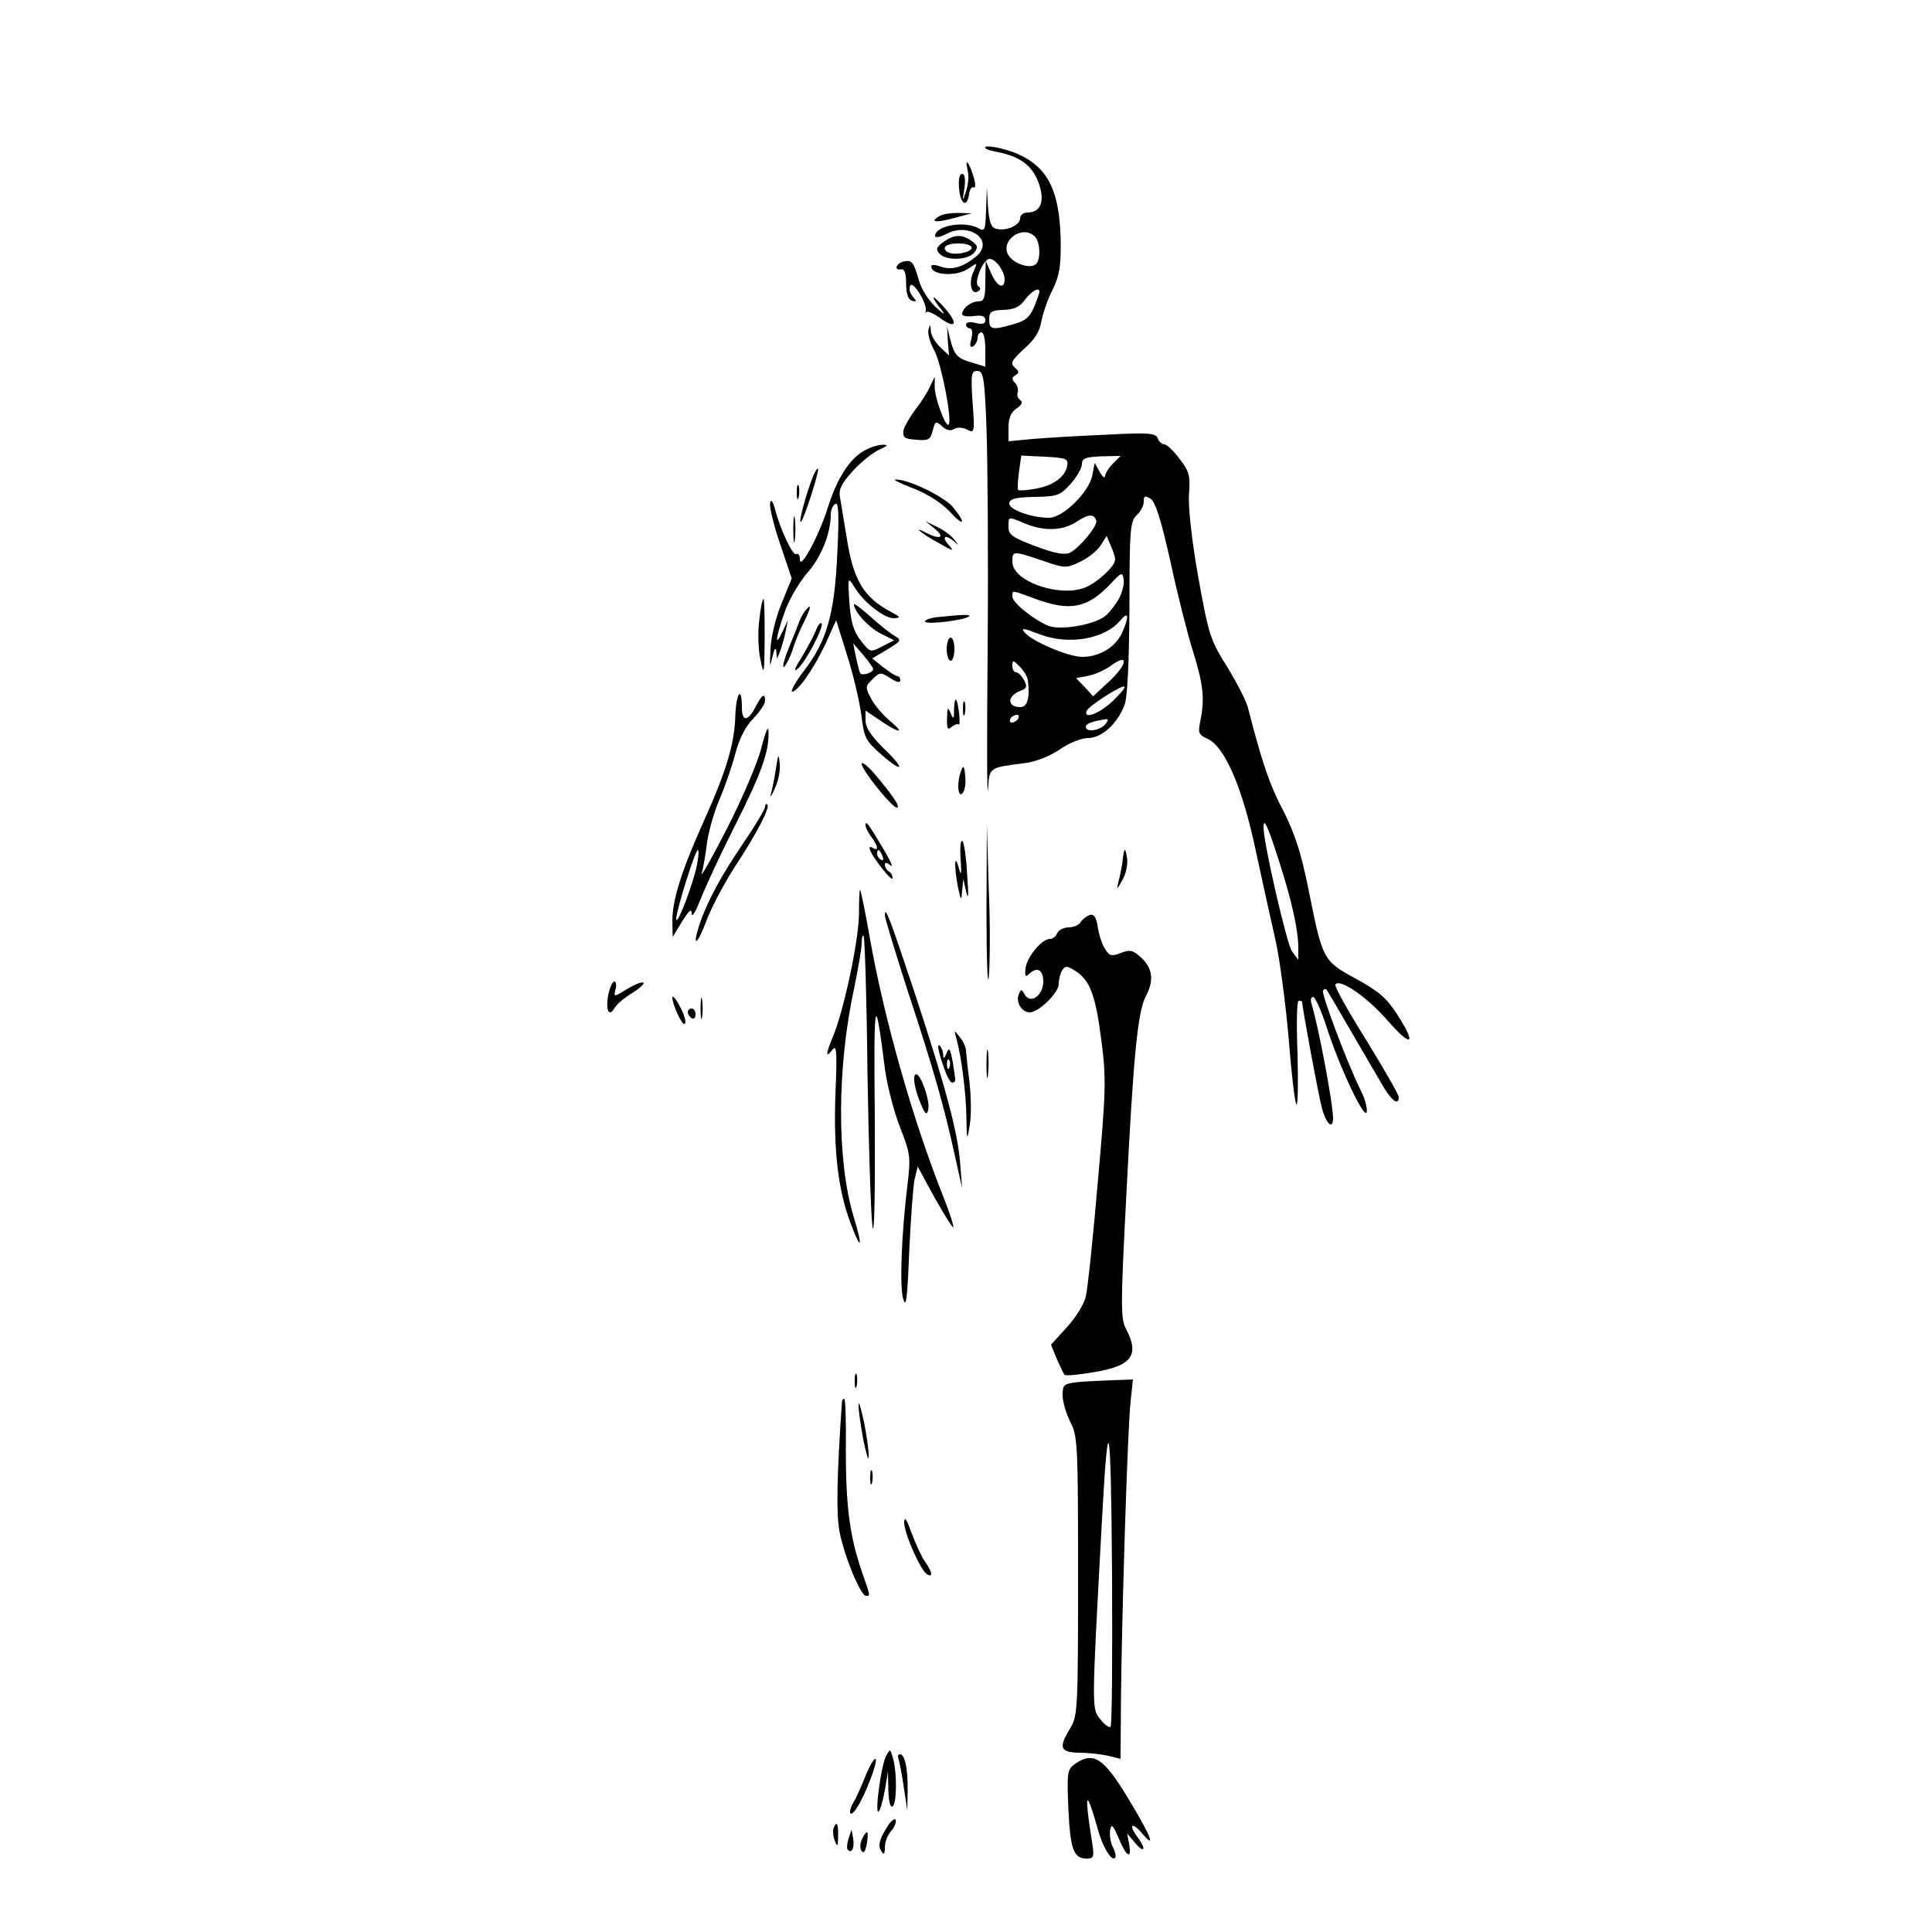 <?xml version="1.0" standalone="no"?>
<!DOCTYPE svg PUBLIC "-//W3C//DTD SVG 20010904//EN"
 "http://www.w3.org/TR/2001/REC-SVG-20010904/DTD/svg10.dtd">
<svg version="1.0" xmlns="http://www.w3.org/2000/svg"
 width="500pt" height="500pt" viewBox="0 0 500 500"
 preserveAspectRatio="xMidYMid meet">

<g transform="translate(0,500) scale(0.1,-0.1)"
fill="#000000" stroke="none">
<path d="M2551 4616 c2 -3 16 -7 29 -9 65 -13 97 -39 112 -93 11 -40 -2 -64
-33 -64 -11 0 -19 -7 -19 -15 0 -18 -36 -34 -62 -27 -13 3 -18 17 -21 56 l-3
51 -2 -58 c-2 -54 -3 -57 -21 -47 -37 19 -111 6 -111 -21 0 -5 13 -3 30 6 60
31 124 -18 77 -58 -35 -29 -64 -37 -92 -27 -14 5 -25 6 -25 1 0 -24 66 -28 98
-5 22 15 22 15 11 -10 -13 -28 -5 -61 12 -50 7 4 8 9 1 13 -13 8 12 71 29 71
16 0 38 -31 39 -52 0 -29 -20 -20 -35 15 l-14 32 -1 -52 c0 -44 -3 -53 -18
-53 -19 0 -42 -18 -42 -33 0 -5 14 -7 30 -5 21 3 30 0 30 -10 0 -10 -7 -12
-25 -8 -14 4 -25 2 -25 -4 0 -5 5 -10 10 -10 6 0 8 -11 4 -26 -5 -19 -4 -25 5
-20 6 4 11 14 11 22 0 8 5 14 10 14 6 0 10 -20 10 -44 l0 -45 -32 10 c-40 11
-48 19 -59 61 l-8 33 2 -37 3 -38 -23 22 c-13 12 -24 31 -24 42 -1 18 -2 18
-6 3 -3 -10 4 -35 16 -56 18 -36 46 -180 36 -190 -8 -7 -35 67 -36 96 l0 28
-12 -25 c-6 -14 -23 -41 -38 -60 -15 -20 -29 -44 -31 -55 -2 -17 3 -21 33 -23
32 -3 37 0 43 24 6 24 8 25 24 11 11 -11 22 -13 32 -7 8 5 22 4 33 -2 19 -10
20 -7 14 71 -5 73 -3 81 12 81 16 0 19 -16 24 -147 3 -82 5 -337 3 -568 -2
-231 -2 -396 1 -368 4 58 1 56 95 68 27 3 65 18 90 35 24 17 57 30 74 30 35 0
76 37 94 85 8 19 12 110 13 252 0 203 2 225 19 240 10 9 18 24 18 35 0 15 3
16 18 7 12 -8 27 -54 51 -162 18 -84 44 -187 58 -231 27 -87 31 -123 20 -179
-7 -34 -6 -38 18 -49 45 -20 91 -128 125 -290 17 -79 40 -183 51 -231 11 -49
26 -163 34 -254 7 -90 16 -167 20 -171 4 -4 5 55 3 131 -3 75 -2 137 3 137 5
0 9 -1 9 -3 0 -14 42 -241 51 -274 11 -42 29 -58 29 -27 0 36 -37 234 -56 297
-3 9 -1 17 4 17 6 0 21 -35 35 -77 33 -104 99 -243 104 -221 2 9 -4 34 -15 55
-36 73 -104 254 -98 260 3 4 7 4 9 2 4 -5 101 -173 141 -241 25 -45 46 -62 46
-37 0 6 -38 72 -84 147 -47 75 -83 139 -80 144 11 17 83 -33 135 -93 62 -71
76 -64 26 14 -28 44 -49 62 -108 94 -86 47 -86 48 -124 238 -18 89 -35 140
-64 197 -35 66 -54 122 -91 265 -4 18 -29 66 -54 107 -44 70 -48 83 -75 233
-17 96 -26 180 -24 213 4 48 1 60 -24 92 -15 21 -33 37 -39 38 -7 0 -15 7 -18
16 -5 13 -23 15 -133 9 -71 -3 -156 -8 -190 -11 l-63 -6 0 36 c0 24 6 39 21
49 14 10 17 17 9 22 -6 4 -9 13 -6 20 2 7 -1 18 -7 24 -9 9 -9 14 1 20 10 6
10 10 -2 20 -12 11 -9 17 24 48 28 24 41 46 45 71 4 21 16 57 29 82 18 37 22
60 21 130 -3 125 -32 186 -110 221 -35 16 -96 27 -84 15z m127 -228 c15 -15
16 -64 1 -73 -17 -11 -58 4 -70 26 -20 38 38 78 69 47z m12 -143 c0 -3 -6 -21
-14 -40 -11 -26 -23 -36 -53 -44 -55 -16 -63 -14 -63 12 0 20 5 24 37 25 28 1
43 8 56 27 17 22 37 33 37 20z m72 -450 c-5 -29 -36 -52 -83 -60 -22 -4 -42
-5 -44 -3 -2 2 -1 23 2 46 l6 43 61 -3 c55 -3 61 -5 58 -23z m118 5 c-11 -11
-20 -26 -20 -32 -1 -7 -7 -2 -14 11 l-13 23 -6 -32 c-9 -44 -76 -110 -112
-110 -47 0 -106 22 -103 38 2 12 19 15 66 16 59 1 66 4 93 34 16 18 29 41 29
51 0 15 9 18 50 20 l50 1 -20 -20z m-43 -147 c5 -13 -42 -69 -67 -83 -14 -7
-38 -3 -89 16 -61 23 -71 30 -71 50 0 28 -2 28 43 9 49 -20 96 -19 132 4 32
21 46 22 52 4z m31 -130 c-13 -14 -36 -32 -52 -40 -63 -33 -196 10 -196 63 0
29 1 29 78 3 58 -20 62 -20 97 -3 20 9 44 28 53 42 l16 25 14 -33 c12 -30 11
-34 -10 -57z m29 -70 c-8 -15 -24 -36 -34 -45 -26 -24 -115 -40 -149 -28 -37
15 -94 60 -94 76 0 17 -5 18 60 -6 90 -33 135 -24 195 40 27 29 30 30 33 11 2
-11 -3 -32 -11 -48z m9 -86 c-16 -40 -59 -67 -105 -67 -36 0 -130 40 -149 63
-11 13 -4 12 40 -5 74 -28 168 -12 208 37 20 24 23 11 6 -28z m-35 -130 l-42
-39 -22 24 -22 23 31 6 c17 3 44 15 60 27 46 33 42 3 -5 -41z m-211 3 c6 -45
-1 -70 -19 -70 -36 0 -35 30 2 43 14 5 16 11 7 27 -6 11 -15 20 -20 20 -6 0
-10 8 -10 17 0 16 2 15 19 -2 11 -11 20 -27 21 -35z m218 -56 c-35 -32 -74
-46 -66 -24 4 12 91 68 98 63 3 -3 -12 -20 -32 -39z m-243 -44 c-3 -5 -11 -10
-16 -10 -6 0 -7 5 -4 10 3 6 11 10 16 10 6 0 7 -4 4 -10z m225 -15 c-14 -16
-50 -21 -50 -6 0 8 15 14 54 20 5 0 3 -6 -4 -14z m448 -347 c34 -104 52 -184
52 -231 l0 -31 -17 23 c-13 20 -72 274 -73 319 0 28 10 7 38 -80z"/>
<path d="M2504 4560 c4 -14 2 -38 -4 -55 -9 -29 -10 -28 -4 8 3 23 1 37 -6 37
-7 0 -10 -15 -8 -37 3 -42 21 -52 26 -15 2 12 7 20 12 17 5 -3 5 9 0 26 -11
38 -24 54 -16 19z"/>
<path d="M2430 4440 c-25 -15 -7 -17 40 -4 l45 12 -35 1 c-19 0 -42 -3 -50 -9z"/>
<path d="M2442 4374 c-18 -13 -21 -19 -11 -30 16 -19 73 -18 90 2 11 14 10 18
-6 30 -25 18 -45 18 -73 -2z m72 -13 c7 -11 -37 -23 -58 -15 -9 3 -13 10 -10
15 7 12 61 12 68 0z"/>
<path d="M2338 4323 c-20 -5 -25 -24 -5 -20 8 1 12 -11 12 -37 0 -26 5 -41 15
-44 13 -4 13 -3 2 11 -8 9 -10 21 -6 28 7 13 44 -47 40 -66 -2 -5 -1 -7 1 -3
3 4 17 -2 33 -13 44 -33 52 -18 13 26 -34 38 -37 31 -4 -10 9 -11 1 -7 -17 10
-18 16 -38 47 -44 70 -14 48 -18 53 -40 48z"/>
<path d="M2239 3835 c-40 -21 -73 -73 -97 -150 -24 -75 -72 -163 -72 -132 0
10 -4 16 -9 13 -9 -6 -42 64 -56 119 -6 20 -10 24 -12 13 -2 -9 9 -57 26 -106
l30 -89 -26 -64 c-15 -35 -28 -89 -29 -119 -2 -47 -2 -50 5 -20 5 21 9 27 10
15 l2 -20 8 20 c4 11 11 34 14 50 l6 30 -14 -30 c-21 -44 -18 -17 5 49 10 31
37 77 58 102 37 41 62 103 62 153 0 11 5 23 12 27 8 5 10 -26 5 -127 -7 -158
-27 -228 -87 -306 -22 -29 -35 -53 -30 -53 15 0 57 61 87 125 l27 60 28 -90
c16 -49 32 -119 37 -154 7 -60 11 -68 51 -103 59 -52 64 -39 6 16 -31 31 -46
53 -46 71 l0 26 28 -19 c53 -37 79 -45 39 -11 -21 17 -45 45 -53 62 -15 28
-15 31 4 49 19 19 21 19 46 3 15 -10 26 -13 26 -6 0 6 -3 11 -7 11 -5 0 -21
11 -37 23 l-29 23 39 23 c36 22 38 24 20 35 -11 6 -39 28 -63 50 -24 21 -43
36 -43 32 0 -18 37 -59 68 -75 l36 -18 -31 -16 c-31 -16 -31 -16 -56 16 -19
25 -25 48 -29 99 -4 65 -4 66 13 39 23 -39 77 -81 102 -81 19 1 18 3 -8 17
-70 37 -97 82 -114 193 -7 41 -14 87 -17 102 -4 21 3 36 33 69 21 23 52 48 68
55 22 10 25 13 10 13 -11 0 -32 -6 -46 -14z m21 -566 c0 -10 -29 -19 -34 -11
-2 4 -7 23 -11 42 l-7 35 26 -30 c14 -16 25 -33 26 -36z"/>
<path d="M2097 3748 c-17 -48 -31 -106 -24 -98 9 9 48 132 44 137 -3 2 -12
-15 -20 -39z"/>
<path d="M2364 3736 c36 -14 73 -38 93 -59 39 -43 45 -33 8 12 -24 27 -117 72
-148 70 -7 0 15 -11 47 -23z"/>
<path d="M2062 3725 c0 -16 2 -22 5 -12 2 9 2 23 0 30 -3 6 -5 -1 -5 -18z"/>
<path d="M2053 3630 c0 -30 2 -43 4 -27 2 15 2 39 0 55 -2 15 -4 2 -4 -28z"/>
<path d="M2420 3631 c26 -22 13 -28 -21 -11 -41 22 -16 0 28 -24 40 -23 44
-24 28 -6 -20 22 -8 28 15 8 12 -11 12 -10 0 5 -7 10 -27 25 -44 33 l-31 15
25 -20z"/>
<path d="M1965 3395 c-4 -30 -3 -76 3 -102 9 -44 10 -40 11 55 0 56 -1 102 -3
102 -3 0 -8 -25 -11 -55z"/>
<path d="M2083 3418 c-6 -7 -12 -20 -15 -28 -3 -8 -15 -39 -27 -68 -12 -29
-17 -51 -12 -48 5 4 15 23 22 44 6 20 20 54 31 75 18 37 19 48 1 25z"/>
<path d="M2427 3403 c-20 -2 -35 -8 -33 -12 5 -8 104 4 114 14 5 5 -14 5 -81
-2z"/>
<path d="M2111 3367 c-6 -14 -22 -45 -37 -69 -17 -27 -21 -38 -10 -29 21 17
70 111 62 118 -3 3 -10 -6 -15 -20z"/>
<path d="M2450 3320 c0 -16 5 -30 10 -30 6 0 10 14 10 30 0 17 -4 30 -10 30
-5 0 -10 -13 -10 -30z"/>
<path d="M1903 3147 c-2 -73 -24 -145 -86 -282 -54 -121 -77 -195 -77 -249 l1
-41 24 40 c19 30 25 35 25 20 1 -11 11 7 24 40 13 33 53 119 89 190 68 135 87
189 86 240 0 20 -7 5 -19 -42 -10 -39 -51 -134 -90 -210 -39 -76 -68 -127 -64
-113 4 13 10 49 14 80 4 30 19 82 34 116 14 33 32 86 40 117 10 37 26 68 46
88 16 17 30 37 30 45 0 22 -8 17 -25 -16 -20 -38 -35 -38 -35 -1 0 58 -15 38
-17 -22z m-99 -384 c-9 -48 -53 -164 -54 -141 0 21 49 178 56 178 3 0 2 -17
-2 -37z"/>
<path d="M2469 3163 c0 -25 -1 -26 -9 -8 -7 17 -9 14 -9 -14 -1 -27 2 -31 12
-22 8 6 16 9 18 6 3 -2 3 11 1 30 -5 42 -12 46 -13 8z"/>
<path d="M2492 3165 c0 -16 2 -22 5 -12 2 9 2 23 0 30 -3 6 -5 -1 -5 -18z"/>
<path d="M2008 3010 c-4 -25 -10 -55 -13 -65 -3 -11 2 -5 10 14 9 18 15 48 13
65 -3 27 -4 26 -10 -14z"/>
<path d="M2230 3023 c0 -15 78 -113 91 -113 11 0 -10 31 -60 90 -17 19 -31 30
-31 23z"/>
<path d="M2488 3007 c-12 -29 -10 -73 3 -60 6 6 9 26 7 44 -2 26 -5 30 -10 16z"/>
<path d="M1980 2912 c0 -6 -25 -48 -55 -92 -60 -88 -95 -154 -115 -213 -20
-62 -5 -53 19 12 12 32 44 93 71 135 60 91 93 156 86 164 -3 3 -6 0 -6 -6z"/>
<path d="M2240 2864 c0 -6 7 -19 15 -30 17 -22 20 -38 5 -29 -18 11 -10 -10
20 -49 17 -22 30 -35 30 -28 0 6 -4 14 -10 17 -5 3 -10 11 -10 17 0 7 6 6 15
-2 8 -7 -1 13 -20 45 -38 64 -45 73 -45 59z m44 -80 c3 -8 2 -12 -4 -9 -6 3
-10 10 -10 16 0 14 7 11 14 -7z"/>
<path d="M2553 2640 c0 -124 3 -199 6 -168 3 31 4 133 0 225 l-5 168 -1 -225z"/>
<path d="M2486 2778 c3 -42 1 -47 -5 -23 -11 40 -12 3 -2 -50 8 -37 9 -38 11
-10 l3 30 8 -35 c5 -22 6 -6 2 45 -2 44 -8 84 -12 88 -5 5 -7 -16 -5 -45z"/>
<path d="M2910 2800 c-1 -3 -4 -16 -5 -30 -2 -14 -6 -36 -10 -50 -6 -24 -5
-24 10 3 9 15 14 40 12 55 -2 15 -5 25 -7 22z"/>
<path d="M2223 2633 c-1 -69 -39 -247 -67 -315 -19 -45 -20 -59 -2 -35 11 15
13 -3 8 -115 -5 -147 7 -247 39 -333 28 -75 33 -65 8 17 -44 147 -43 386 2
593 10 49 19 100 19 114 0 13 2 22 5 19 3 -3 8 -162 10 -354 3 -192 9 -371 13
-399 5 -28 7 92 6 275 -3 320 0 339 25 143 5 -45 23 -115 39 -157 28 -71 29
-80 21 -148 -16 -131 -21 -262 -12 -298 8 -28 11 -3 16 120 4 85 10 170 14
188 l8 33 44 -81 c25 -44 46 -78 48 -76 2 2 -9 37 -25 77 -81 204 -155 466
-192 678 -11 63 -22 116 -24 118 -2 2 -3 -27 -3 -64z"/>
<path d="M2290 2631 c0 -7 27 -95 59 -195 67 -203 95 -302 122 -426 l19 -85
-5 63 c-6 81 -37 197 -119 446 -64 192 -76 224 -76 197z"/>
<path d="M2820 2632 c-8 -3 -19 -11 -23 -18 -4 -8 -19 -14 -31 -14 -13 0 -26
-7 -30 -15 -3 -8 -11 -15 -19 -15 -21 0 -59 -46 -63 -76 -2 -20 0 -24 9 -15
20 20 37 12 37 -19 0 -36 -33 -60 -48 -34 -8 15 -10 15 -16 -1 -7 -20 9 -45
29 -45 23 0 75 51 75 73 0 12 4 28 9 36 8 12 13 12 36 -3 37 -24 51 -65 66
-184 12 -92 11 -130 -10 -362 -12 -142 -26 -275 -31 -295 -4 -20 -26 -55 -49
-80 l-41 -45 15 -37 c9 -20 18 -39 20 -41 3 -3 37 0 77 7 97 16 118 44 82 112
-14 27 -14 60 1 347 18 355 29 472 50 513 22 41 18 72 -10 99 -22 21 -30 23
-54 14 -24 -10 -30 -8 -41 10 -8 12 -16 37 -19 57 -4 26 -10 34 -21 31z"/>
<path d="M1574 2425 c-7 -40 2 -59 17 -33 5 9 25 26 45 38 46 29 36 39 -12 11
-36 -22 -36 -22 -31 -1 3 11 1 20 -3 20 -5 0 -12 -16 -16 -35z"/>
<path d="M1813 2390 c0 -25 2 -35 4 -22 2 12 2 32 0 45 -2 12 -4 2 -4 -23z"/>
<path d="M1740 2418 c0 -16 23 -68 31 -68 5 0 3 12 -3 28 -12 27 -28 51 -28
40z"/>
<path d="M1780 2381 c0 -6 5 -13 10 -16 6 -3 10 1 10 9 0 9 -4 16 -10 16 -5 0
-10 -4 -10 -9z"/>
<path d="M2475 2313 c13 -46 25 -141 26 -203 1 -64 2 -64 9 -20 4 25 3 74 -1
110 -5 36 -8 72 -9 81 0 8 -7 24 -16 35 -15 19 -15 19 -9 -3z"/>
<path d="M2439 2248 c15 -45 24 -58 33 -45 1 1 -2 22 -6 47 -7 37 -10 41 -16
25 -7 -16 -9 -17 -9 -3 -1 9 -5 19 -10 23 -6 3 -2 -18 8 -47z m18 -10 c-3 -8
-6 -5 -6 6 -1 11 2 17 5 13 3 -3 4 -12 1 -19z"/>
<path d="M2553 2245 c0 -33 2 -45 4 -27 2 18 2 45 0 60 -2 15 -4 0 -4 -33z"/>
<path d="M2367 2216 c-4 -9 2 -37 12 -63 14 -35 19 -42 23 -26 7 26 -26 112
-35 89z"/>
<path d="M2212 1425 c0 -16 2 -22 5 -12 2 9 2 23 0 30 -3 6 -5 -1 -5 -18z"/>
<path d="M2788 1423 c-35 -4 -38 -7 -38 -34 0 -16 9 -47 20 -69 19 -37 20 -59
20 -399 0 -343 -1 -362 -20 -393 -31 -51 -27 -63 23 -64 23 0 57 -4 75 -8 l32
-8 1 153 c2 213 17 702 25 772 l6 57 -54 -2 c-29 -1 -70 -3 -90 -5z m86 -892
c-3 -3 -15 5 -26 19 -23 28 -23 22 3 500 17 320 24 287 27 -124 1 -214 0 -392
-4 -395z"/>
<path d="M2179 1373 c-13 -189 -15 -287 -7 -333 10 -60 55 -170 69 -170 12 0
12 -2 -11 64 -31 91 -41 168 -41 312 1 74 -1 134 -4 134 -3 0 -5 -3 -6 -7z"/>
<path d="M2222 1365 c-1 -11 5 -51 12 -90 8 -38 14 -59 14 -45 1 14 -5 54 -12
90 -8 36 -14 56 -14 45z"/>
<path d="M2252 1175 c0 -16 2 -22 5 -12 2 9 2 23 0 30 -3 6 -5 -1 -5 -18z"/>
<path d="M2340 1060 c0 -28 42 -124 59 -134 16 -10 14 6 -5 32 -9 13 -24 46
-35 75 -13 36 -18 44 -19 27z"/>
<path d="M2293 455 c-13 -24 -30 -154 -19 -143 4 3 11 28 16 55 l8 48 1 -48
c1 -29 5 -46 11 -42 11 7 12 87 1 125 -7 24 -7 25 -18 5z"/>
<path d="M2325 448 c3 -7 9 -40 14 -73 l9 -60 1 50 c1 56 -7 95 -20 95 -5 0
-6 -6 -4 -12z"/>
<path d="M2240 404 c-11 -27 -24 -57 -30 -66 -17 -29 -11 -44 6 -19 21 30 57
122 50 129 -3 3 -15 -17 -26 -44z"/>
<path d="M2782 435 c-20 -15 -21 -21 -17 -117 5 -104 13 -128 48 -128 17 0 19
5 14 38 -15 93 -17 127 -8 107 5 -11 14 -40 21 -65 12 -47 36 -88 46 -78 3 4
0 16 -6 28 -6 11 -9 31 -7 43 3 18 7 15 22 -20 20 -49 35 -57 27 -15 l-5 27
21 -25 c24 -28 29 -16 7 14 -26 34 -16 43 11 11 37 -44 23 -7 -37 92 -63 104
-89 121 -137 88z"/>
<path d="M2300 278 c-24 -36 -29 -54 -19 -69 6 -10 9 -8 9 10 0 14 7 32 16 42
9 10 14 23 12 29 -1 5 -10 0 -18 -12z"/>
<path d="M2157 268 c-2 -7 -1 -22 4 -33 6 -16 8 -14 8 13 1 33 -4 41 -12 20z"/>
<path d="M2196 242 c-4 -13 -5 -26 -2 -29 10 -11 18 4 14 29 l-4 23 -8 -23z"/>
<path d="M2232 243 c-6 -11 -7 -25 -3 -32 6 -9 10 -4 14 16 6 34 2 41 -11 16z"/>
</g>
</svg>
